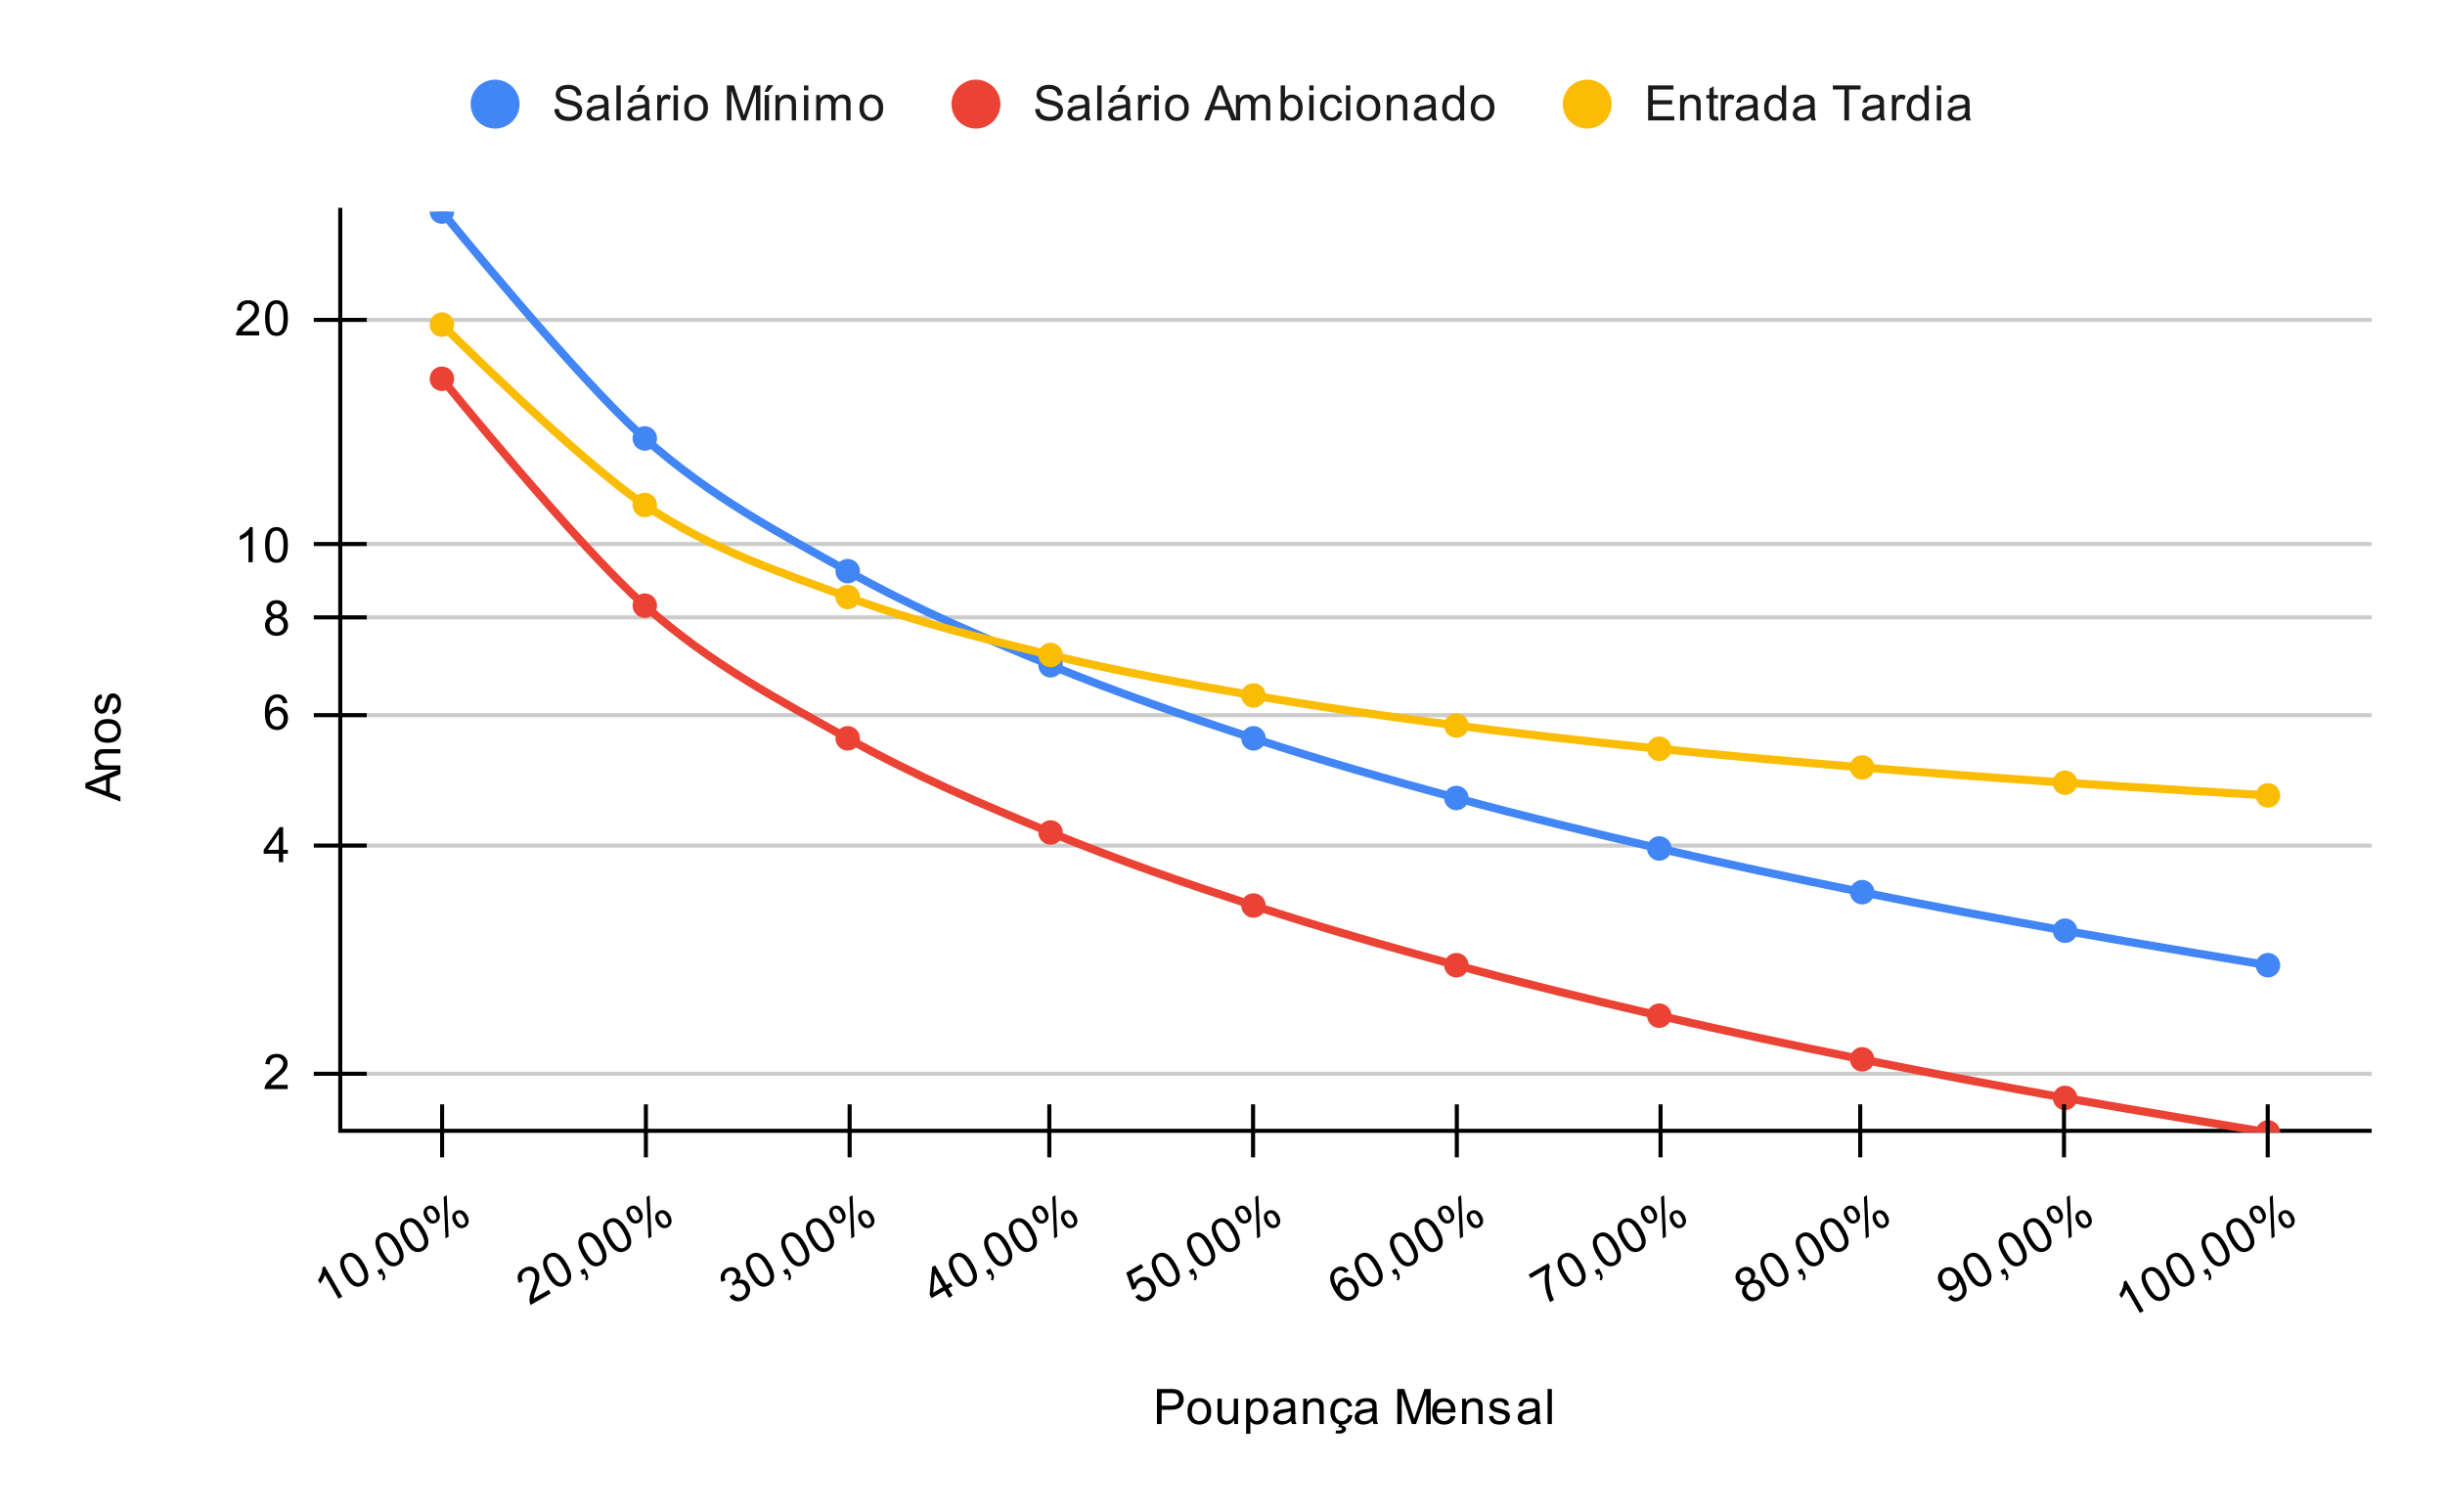 <svg viewBox="0 0 600 371" fill="none" stroke-linecap="square" stroke-miterlimit="10" width="600" height="371" xmlns="http://www.w3.org/2000/svg"><path fill="#fff" d="M0 0h600v371H0V0z"/><path stroke="#ccc" stroke-linecap="butt" d="M83.5 263.5h498M83.5 207.5h498M83.5 175.5h498M83.5 151.5h498M83.5 133.5h498M83.5 78.5h498"/><path stroke="#000" stroke-linecap="butt" d="M581.5 277.5h-498M83.5 277.5v-226"/><clipPath id="a"><path d="M83.55 51.917h497.9v225.97H83.55V51.918z"/></clipPath><path stroke="#4285f4" stroke-width="2" stroke-linecap="butt" clip-path="url(#a)" d="M108.445 51.917s33.193 40.966 49.79 55.673c16.597 14.706 33.193 23.288 49.79 32.566 16.597 9.28 33.193 16.269 49.79 23.107 16.597 6.838 33.193 12.495 49.79 17.923 16.597 5.427 33.193 10.14 49.79 14.644s33.193 8.53 49.79 12.38c16.597 3.852 33.193 7.362 49.79 10.726 16.597 3.364 33.193 6.473 49.79 9.46 16.597 2.987 49.79 8.463 49.79 8.463"/><path stroke="#ea4335" stroke-width="2" stroke-linecap="butt" clip-path="url(#a)" d="M108.445 92.946s33.193 40.966 49.79 55.673 33.193 23.288 49.79 32.567c16.597 9.278 33.193 16.268 49.79 23.106 16.597 6.838 33.193 12.495 49.79 17.923 16.597 5.428 33.193 10.14 49.79 14.644s33.193 8.53 49.79 12.38c16.597 3.852 33.193 7.362 49.79 10.726 16.597 3.364 33.193 6.473 49.79 9.46 16.597 2.987 49.79 8.463 49.79 8.463"/><path stroke="#fbbc04" stroke-width="2" stroke-linecap="butt" clip-path="url(#a)" d="M108.445 79.652s33.193 33.128 49.79 44.27c16.597 11.142 33.193 16.448 49.79 22.583 16.597 6.135 33.193 10.202 49.79 14.228s33.193 7.045 49.79 9.928c16.597 2.884 33.193 5.193 49.79 7.374 16.597 2.182 33.193 4.001 49.79 5.715 16.597 1.715 33.193 3.185 49.79 4.57 16.597 1.386 33.193 2.599 49.79 3.744s49.79 3.126 49.79 3.126"/><path fill="#4285f4" clip-path="url(#a)" d="M111.445 51.917a3 3 0 11-6 0 3 3 0 016 0zM161.235 107.59a3 3 0 11-6 0 3 3 0 016 0zM211.025 140.156a3 3 0 11-6 0 3 3 0 016 0zM260.815 163.263a3 3 0 11-6 0 3 3 0 016 0zM310.605 181.186a3 3 0 11-6 0 3 3 0 016 0zM360.395 195.83a3 3 0 11-6 0 3 3 0 016 0zM410.185 208.21a3 3 0 11-6 0 3 3 0 016 0zM459.975 218.936a3 3 0 11-6 0 3 3 0 016 0zM509.765 228.396a3 3 0 11-6 0 3 3 0 016 0zM559.555 236.859a3 3 0 11-6 0 3 3 0 016 0z"/><path fill="#ea4335" clip-path="url(#a)" d="M111.445 92.946a3 3 0 11-6 0 3 3 0 016 0zM161.235 148.619a3 3 0 11-6 0 3 3 0 016 0zM211.025 181.186a3 3 0 11-6 0 3 3 0 016 0zM260.815 204.292a3 3 0 11-6 0 3 3 0 016 0zM310.605 222.215a3 3 0 11-6 0 3 3 0 016 0zM360.395 236.859a3 3 0 11-6 0 3 3 0 016 0zM410.185 249.24a3 3 0 11-6 0 3 3 0 016 0zM459.975 259.965a3 3 0 11-6 0 3 3 0 016 0zM509.765 269.425a3 3 0 11-6 0 3 3 0 016 0zM559.555 277.888a3 3 0 11-6 0 3 3 0 016 0z"/><path fill="#fbbc04" clip-path="url(#a)" d="M111.445 79.652a3 3 0 11-6 0 3 3 0 016 0zM161.235 123.922a3 3 0 11-6 0 3 3 0 016 0zM211.025 146.505a3 3 0 11-6 0 3 3 0 016 0zM260.815 160.733a3 3 0 11-6 0 3 3 0 016 0zM310.605 170.661a3 3 0 11-6 0 3 3 0 016 0zM360.395 178.035a3 3 0 11-6 0 3 3 0 016 0zM410.185 183.75a3 3 0 11-6 0 3 3 0 016 0zM459.975 188.32a3 3 0 11-6 0 3 3 0 016 0zM509.765 192.064a3 3 0 11-6 0 3 3 0 016 0zM559.555 195.19a3 3 0 11-6 0 3 3 0 016 0z"/><path stroke="#000" stroke-linecap="butt" d="M108.5 283.5v-12M158.5 283.5v-12M208.5 283.5v-12M257.5 283.5v-12M307.5 283.5v-12M357.5 283.5v-12M407.5 283.5v-12M456.5 283.5v-12M506.5 283.5v-12M556.5 283.5v-12M77.5 263.5h12M77.5 207.5h12M77.5 175.5h12M77.5 151.5h12M77.5 133.5h12M77.5 78.5h12"/><path fill="#000" d="M283.922 349.45v-8.594h3.25q.844 0 1.297.078.64.11 1.062.407.438.296.688.828.265.531.265 1.172 0 1.093-.703 1.859-.687.75-2.515.75h-2.204v3.5h-1.14zm1.14-4.5h2.22q1.109 0 1.562-.406.469-.422.469-1.172 0-.531-.282-.906-.265-.391-.703-.516-.297-.078-1.062-.078h-2.204v3.078zm6.344 1.39q0-1.734.953-2.562.797-.687 1.954-.687 1.28 0 2.093.843.828.828.828 2.313 0 1.203-.359 1.89-.36.688-1.063 1.079-.687.375-1.5.375-1.296 0-2.109-.829-.797-.843-.797-2.421zm1.078 0q0 1.188.516 1.782.531.594 1.313.594.796 0 1.312-.594t.516-1.813q0-1.156-.532-1.75-.515-.593-1.296-.593-.782 0-1.313.593-.516.578-.516 1.782zm10.391 3.11v-.922q-.734 1.063-1.984 1.063-.547 0-1.032-.204-.468-.218-.703-.53-.234-.329-.328-.798-.062-.297-.062-.984v-3.844h1.062v3.453q0 .813.063 1.11.093.406.406.656.328.234.812.234.47 0 .875-.234.422-.25.594-.672.188-.422.188-1.219v-3.328h1.046v6.219h-.937zm2.922 2.39v-8.609h.953v.797q.344-.469.766-.703.437-.234 1.046-.234.797 0 1.407.406t.906 1.156q.313.75.313 1.64 0 .954-.344 1.72-.328.765-.985 1.171-.656.407-1.375.407-.53 0-.953-.22-.422-.233-.687-.562v3.032h-1.047zm.953-5.468q0 1.203.484 1.781.485.563 1.172.563.703 0 1.203-.594.5-.594.5-1.844 0-1.187-.484-1.766-.484-.593-1.172-.593-.672 0-1.187.625-.516.625-.516 1.828zm10.11 2.312q-.594.5-1.141.703-.531.204-1.156.204-1.032 0-1.579-.5-.546-.5-.546-1.282 0-.453.203-.828.203-.39.546-.61.344-.233.766-.343.297-.094.938-.172 1.265-.14 1.875-.36v-.265q0-.656-.297-.922-.406-.343-1.203-.343-.735 0-1.094.265-.36.25-.531.906l-1.032-.14q.141-.656.47-1.063.327-.406.937-.625.609-.218 1.406-.218.797 0 1.297.187.5.188.734.469.235.281.328.719.047.265.047.968v1.407q0 1.468.063 1.859.078.39.28.75h-1.108q-.157-.328-.204-.766zm-.094-2.359q-.579.234-1.72.406-.655.094-.921.219-.266.11-.422.328-.14.219-.14.5 0 .422.312.703.328.281.938.281.609 0 1.078-.265.484-.266.703-.735.172-.359.172-1.046v-.391zm3.03 3.125v-6.219h.938v.875q.688-1.015 1.985-1.015.562 0 1.031.203.484.203.719.531.234.328.328.766.047.296.047 1.03v3.829h-1.047v-3.781q0-.656-.125-.969-.125-.313-.438-.5-.312-.203-.734-.203-.672 0-1.172.437-.484.422-.484 1.61v3.406h-1.047zm11.063-2.281l1.032.14q-.172 1.063-.875 1.672-.704.61-1.72.61-1.28 0-2.062-.829-.765-.843-.765-2.406 0-1 .328-1.75.344-.765 1.015-1.14.688-.375 1.5-.375 1 0 1.641.515.656.5.844 1.453l-1.031.157q-.141-.625-.516-.938-.375-.328-.906-.328-.797 0-1.297.578-.5.563-.5 1.797 0 1.266.484 1.828.485.563 1.25.563.625 0 1.031-.375.422-.375.547-1.172zm-2.453 3.062l.313-1.047h.781l-.203.641q.5.047.75.297.265.25.265.562 0 .438-.421.766-.422.344-1.282.344-.484 0-.843-.078l.062-.672q.375.015.563.015.546 0 .765-.156.172-.11.172-.281 0-.11-.078-.188-.063-.078-.25-.14-.172-.063-.594-.063zm8.453-1.547q-.593.5-1.14.703-.531.204-1.156.204-1.032 0-1.579-.5-.546-.5-.546-1.282 0-.453.203-.828.203-.39.546-.61.344-.233.766-.343.297-.094.938-.172 1.265-.14 1.875-.36v-.265q0-.656-.297-.922-.406-.343-1.203-.343-.735 0-1.094.265-.36.25-.531.906l-1.032-.14q.141-.656.47-1.063.327-.406.937-.625.609-.218 1.406-.218.797 0 1.297.187.5.188.734.469.235.281.328.719.047.265.047.968v1.407q0 1.468.063 1.859.078.39.28.75h-1.108q-.157-.328-.204-.766zm-.093-2.359q-.579.234-1.72.406-.655.094-.921.219-.266.11-.422.328-.14.219-.14.5 0 .422.312.703.328.281.938.281.609 0 1.078-.265.484-.266.703-.735.172-.359.172-1.046v-.391zm6.125 3.125v-8.594h1.718l2.032 6.078q.28.86.406 1.282.14-.47.453-1.375l2.063-5.985h1.53v8.594H350v-7.188l-2.5 7.188h-1.031l-2.485-7.313v7.313h-1.093zm13.156-2l1.094.125q-.25.953-.954 1.484-.703.532-1.78.532-1.36 0-2.173-.844-.796-.844-.796-2.36 0-1.562.812-2.421.813-.875 2.094-.875 1.25 0 2.031.843.797.844.797 2.391v.281h-4.64q.062 1.031.577 1.578.516.532 1.297.532.578 0 .985-.297.421-.313.656-.969zm-3.453-1.703h3.469q-.063-.797-.391-1.188-.516-.609-1.313-.609-.734 0-1.234.484-.484.485-.531 1.313zm6.203 3.703v-6.219h.937v.875q.688-1.015 1.985-1.015.562 0 1.031.203.484.203.719.531.234.328.328.766.047.296.047 1.03v3.829h-1.047v-3.781q0-.656-.125-.969-.125-.313-.438-.5-.312-.203-.734-.203-.672 0-1.172.437-.484.422-.484 1.61v3.406h-1.047zm6.578-1.86l1.031-.156q.094.625.485.953.406.329 1.14.329.719 0 1.063-.282.36-.297.36-.703 0-.36-.313-.562-.22-.14-1.079-.36-1.156-.297-1.609-.5-.437-.218-.672-.593-.234-.375-.234-.844 0-.406.187-.766.188-.36.516-.594.25-.171.672-.296.422-.125.922-.125.719 0 1.265.218.563.203.829.563.265.36.359.953l-1.031.14q-.063-.468-.407-.734-.328-.281-.953-.281-.719 0-1.031.25-.313.234-.313.563 0 .203.125.359.141.172.407.281.156.063.937.266 1.125.312 1.563.5.437.187.687.547.25.359.25.906 0 .531-.312 1-.297.453-.875.719-.578.25-1.313.25-1.219 0-1.86-.5-.624-.516-.796-1.5zm11.484 1.094q-.593.5-1.14.703-.531.204-1.156.204-1.032 0-1.579-.5-.546-.5-.546-1.282 0-.453.203-.828.203-.39.546-.61.344-.233.766-.343.297-.094.938-.172 1.265-.14 1.875-.36v-.265q0-.656-.297-.922-.406-.343-1.203-.343-.735 0-1.094.265-.36.25-.531.906l-1.032-.14q.141-.656.47-1.063.327-.406.937-.625.609-.218 1.406-.218.797 0 1.297.187.5.188.734.469.235.281.328.719.047.265.047.968v1.407q0 1.468.063 1.859.078.39.28.75h-1.108q-.157-.328-.204-.766zm-.093-2.359q-.579.234-1.72.406-.655.094-.921.219-.266.11-.422.328-.14.219-.14.5 0 .422.312.703.328.281.938.281.609 0 1.078-.265.484-.266.703-.735.172-.359.172-1.046v-.391zm3 3.125v-8.594h1.062v8.594h-1.062zM29.55 196.699l-8.594-3.297v-1.219l8.594-3.515v1.281l-2.61 1.016v3.578l2.61.953v1.203zm-3.531-2.484v-2.907l-2.375.891q-1.078.422-1.781.61.828.171 1.64.468l2.516.938zm3.531-5.329h-6.219v-.937h.875q-1.015-.688-1.015-1.984 0-.563.203-1.032.203-.484.531-.718.328-.235.766-.329.297-.046 1.03-.046h3.829v1.046h-3.781q-.656 0-.969.125-.312.125-.5.438-.203.312-.203.734 0 .672.437 1.172.422.485 1.61.485h3.406v1.046zm-3.11-6.609q-1.734 0-2.562-.953-.687-.797-.687-1.953 0-1.281.843-2.094.829-.828 2.313-.828 1.203 0 1.89.36.688.359 1.079 1.062.375.687.375 1.5 0 1.297-.828 2.11-.844.796-2.422.796zm0-1.078q1.188 0 1.782-.516.594-.53.594-1.312 0-.797-.594-1.313-.594-.515-1.813-.515-1.156 0-1.75.531-.593.516-.593 1.297 0 .781.593 1.312.579.516 1.782.516zm1.25-5.89l-.156-1.032q.625-.094.954-.484.328-.407.328-1.14 0-.72-.282-1.063-.296-.36-.703-.36-.36 0-.562.313-.14.218-.36 1.078-.296 1.156-.5 1.61-.218.437-.593.671-.375.234-.844.234-.406 0-.766-.187-.36-.188-.593-.516-.172-.25-.297-.672-.125-.421-.125-.921 0-.72.218-1.266.204-.563.563-.828.36-.266.953-.36l.14 1.032q-.468.062-.734.406-.281.328-.281.953 0 .719.25 1.031.234.313.563.313.203 0 .359-.125.172-.14.281-.406.063-.157.266-.938.312-1.125.5-1.562.187-.438.547-.688.359-.25.906-.25.531 0 1 .313.453.296.719.875.25.578.25 1.312 0 1.219-.5 1.86-.516.624-1.5.796zM70.597 266.228v1.016h-5.688q0-.375.125-.734.22-.579.688-1.141.484-.563 1.39-1.297 1.407-1.156 1.891-1.828.5-.672.5-1.266 0-.625-.453-1.047-.453-.437-1.172-.437-.766 0-1.219.453-.453.453-.468 1.266l-1.079-.11q.11-1.218.829-1.843.734-.641 1.968-.641 1.235 0 1.953.687.72.688.72 1.704 0 .515-.22 1.015-.203.485-.703 1.047-.484.547-1.609 1.5-.953.797-1.234 1.094-.266.281-.438.562h4.219zM68.425 211.57v-2.062h-3.719v-.968l3.922-5.563h.86v5.563h1.156v.968h-1.157v2.063h-1.062zm0-3.03v-3.86l-2.688 3.86h2.688zM70.519 172.52l-1.047.078q-.14-.625-.39-.906-.438-.454-1.063-.454-.5 0-.89.282-.485.375-.782 1.078-.281.687-.297 1.969.375-.579.922-.86.562-.281 1.172-.281 1.047 0 1.781.781.75.781.75 2 0 .813-.36 1.516-.343.687-.953 1.062-.609.36-1.374.36-1.329 0-2.157-.969-.828-.969-.828-3.188 0-2.5.922-3.625.797-.984 2.156-.984 1.016 0 1.656.578.657.563.782 1.563zm-4.297 3.703q0 .547.219 1.047.234.484.64.75.422.265.89.265.657 0 1.141-.53.485-.548.485-1.47 0-.89-.484-1.406-.47-.516-1.188-.516-.719 0-1.219.516-.484.516-.484 1.344zM66.675 151.241q-.656-.25-.984-.687-.313-.453-.313-1.063 0-.937.672-1.578.688-.64 1.797-.64 1.125 0 1.812.656.688.656.688 1.594 0 .593-.313 1.031-.312.437-.953.687.797.25 1.203.829.407.578.407 1.375 0 1.093-.782 1.843-.765.75-2.047.75-1.265 0-2.046-.75-.782-.75-.782-1.875 0-.843.422-1.406.438-.562 1.219-.766zm-.219-1.796q0 .609.39 1 .407.39 1.032.39.61 0 1-.375.39-.39.39-.953 0-.578-.406-.969-.406-.406-1-.406-.609 0-1.015.39-.39.391-.39.923zm-.328 3.968q0 .453.203.875.219.422.64.657.423.234.907.234.75 0 1.234-.484.5-.485.5-1.235 0-.765-.5-1.265-.5-.5-1.265-.5-.75 0-1.234.5-.485.484-.485 1.218zM62.019 137.975h-1.047v-6.719q-.39.36-1.016.735-.61.359-1.094.53v-1.015q.875-.422 1.532-1 .672-.594.953-1.156h.672v8.625zm3.031-4.234q0-1.532.313-2.454.312-.937.921-1.437.625-.5 1.563-.5.687 0 1.203.281.531.281.875.813.344.515.531 1.265.188.75.188 2.032 0 1.515-.313 2.437-.297.922-.922 1.438-.609.5-1.562.5-1.234 0-1.953-.891-.844-1.063-.844-3.484zm1.078 0q0 2.109.5 2.812.5.703 1.219.703.734 0 1.219-.703.5-.703.5-2.812 0-2.125-.5-2.813-.485-.703-1.235-.703-.719 0-1.156.61-.547.78-.547 2.906zM63.597 81.286v1.016h-5.688q0-.375.125-.734.22-.579.688-1.141.484-.563 1.39-1.297 1.407-1.156 1.891-1.828.5-.672.5-1.266 0-.625-.453-1.047-.453-.437-1.172-.437-.766 0-1.219.453-.453.453-.468 1.266l-1.079-.11q.11-1.218.829-1.843.734-.641 1.968-.641 1.235 0 1.953.687.72.688.72 1.704 0 .515-.22 1.015-.203.485-.703 1.047-.484.547-1.609 1.5-.953.797-1.234 1.094-.266.281-.438.562h4.219zm1.453-3.218q0-1.532.313-2.454.312-.937.921-1.437.625-.5 1.563-.5.687 0 1.203.281.531.281.875.813.344.515.531 1.265.188.75.188 2.032 0 1.515-.313 2.437-.297.922-.922 1.438-.609.5-1.562.5-1.234 0-1.953-.891-.844-1.063-.844-3.484zm1.078 0q0 2.109.5 2.812.5.703 1.219.703.734 0 1.219-.703.5-.703.5-2.812 0-2.125-.5-2.813-.485-.703-1.235-.703-.719 0-1.156.61-.547.78-.547 2.906zM84.004 318.18l-.906.523-3.36-5.818q-.158.506-.512 1.143-.348.616-.682 1.007l-.508-.88q.547-.802.826-1.63.285-.851.248-1.479l.582-.336 4.312 7.47zm.508-5.183q-.766-1.326-.956-2.28-.198-.969.08-1.707.291-.745 1.103-1.214.595-.344 1.183-.358.6-.022 1.164.266.555.275 1.092.83.538.557 1.178 1.666.758 1.313.949 2.267.203.947-.08 1.706-.278.738-1.103 1.214-1.07.618-2.137.206-1.262-.499-2.473-2.596zm.934-.539q1.054 1.827 1.84 2.186.784.359 1.406 0 .636-.368.704-1.22.081-.858-.973-2.685-1.063-1.84-1.84-2.185-.77-.367-1.42.008-.623.36-.697 1.106-.083.95.98 2.79zm7.733.425l-.602-1.042 1.042-.602.602 1.042q.328.569.328 1.038.008.482-.316.922l-.484-.244q.214-.286.201-.621-.005-.322-.244-.798l-.527.305zm-.007-4.886q-.765-1.326-.956-2.28-.198-.969.08-1.707.291-.745 1.103-1.214.596-.344 1.183-.358.6-.022 1.164.266.555.275 1.093.83.537.557 1.178 1.666.758 1.313.948 2.267.204.947-.08 1.706-.278.738-1.103 1.214-1.069.618-2.137.206-1.262-.499-2.473-2.596zm.934-.539q1.055 1.827 1.84 2.186.784.359 1.406 0 .636-.368.704-1.22.082-.858-.973-2.685-1.062-1.84-1.84-2.185-.77-.367-1.42.008-.622.36-.696 1.106-.083.95.98 2.79zm5.129-2.961q-.766-1.326-.956-2.28-.198-.969.08-1.707.29-.745 1.102-1.214.596-.344 1.183-.358.6-.022 1.164.266.555.275 1.093.83.537.557 1.178 1.666.758 1.313.948 2.267.204.947-.08 1.706-.277.738-1.103 1.214-1.069.618-2.137.206-1.262-.499-2.472-2.596zm.933-.539q1.055 1.827 1.84 2.186.784.359 1.407 0 .636-.368.703-1.22.082-.858-.973-2.685-1.062-1.84-1.84-2.185-.77-.367-1.42.008-.622.36-.696 1.106-.083.95.98 2.79zm4.156-5.052q-.46-.798-.389-1.58.086-.789.844-1.226.703-.406 1.453-.171.749.235 1.303 1.196.547.947.37 1.734-.17.767-.847 1.157-.677.39-1.412.148-.736-.243-1.322-1.258zm.841-2.2q-.338.196-.396.627-.045.422.408 1.207.414.717.803.89.394.151.732-.044.352-.203.397-.626.058-.43-.388-1.202-.421-.73-.816-.882-.401-.165-.74.03zm4.164 7.213l-.45-10.186.744-.43.464 10.179-.758.437zm2.057-3.875q-.461-.799-.39-1.58.087-.79.858-1.235.704-.406 1.453-.17.741.22 1.303 1.195.547.947.37 1.735-.17.766-.86 1.165-.664.382-1.413.147-.735-.243-1.321-1.257zm.854-2.208q-.352.203-.41.634-.044.422.409 1.207.406.704.808.869.402.165.74-.03.338-.196.397-.626.058-.43-.395-1.216-.414-.717-.808-.868-.402-.165-.74.03zM134.653 316.511l.508.88-4.926 2.843q-.187-.324-.259-.698-.1-.61.025-1.332.139-.729.556-1.818.64-1.705.724-2.529.097-.831-.2-1.346-.313-.54-.916-.68-.611-.152-1.234.207-.663.383-.829 1.002-.165.62.227 1.33l-.988.445q-.515-1.11-.205-2.01.316-.923 1.385-1.54t2.035-.381q.966.236 1.474 1.115.258.447.319.99.066.52-.086 1.257-.146.716-.644 2.104-.427 1.167-.522 1.565-.09.376-.097.705l3.653-2.109zm-.35-3.514q-.767-1.326-.957-2.28-.198-.969.08-1.707.291-.745 1.103-1.214.595-.344 1.183-.358.6-.022 1.164.266.555.275 1.092.83.538.557 1.178 1.666.758 1.313.949 2.267.203.947-.08 1.706-.278.738-1.103 1.214-1.07.618-2.137.206-1.262-.499-2.473-2.596zm.933-.539q1.054 1.827 1.84 2.186.784.359 1.406 0 .636-.368.704-1.22.081-.858-.973-2.685-1.063-1.84-1.84-2.185-.77-.367-1.42.008-.623.36-.697 1.106-.083.95.98 2.79zm7.733.425l-.602-1.042 1.042-.602.602 1.042q.328.569.328 1.038.008.482-.316.922l-.484-.244q.214-.286.201-.621-.005-.322-.244-.798l-.527.305zm-.007-4.886q-.765-1.326-.956-2.28-.198-.969.08-1.707.291-.745 1.103-1.214.596-.344 1.183-.358.6-.022 1.164.266.555.275 1.093.83.537.557 1.178 1.666.758 1.313.948 2.267.204.947-.08 1.706-.278.738-1.103 1.214-1.069.618-2.137.206-1.262-.499-2.473-2.596zm.934-.539q1.055 1.827 1.84 2.186.784.359 1.406 0 .636-.368.704-1.22.082-.858-.973-2.685-1.062-1.84-1.84-2.185-.77-.367-1.42.008-.622.36-.696 1.106-.083.95.98 2.79zm5.129-2.961q-.766-1.326-.956-2.28-.198-.969.08-1.707.29-.745 1.102-1.214.596-.344 1.183-.358.6-.022 1.164.266.555.275 1.093.83.537.557 1.178 1.666.758 1.313.948 2.267.204.947-.08 1.706-.277.738-1.103 1.214-1.069.618-2.137.206-1.262-.499-2.472-2.596zm.933-.539q1.055 1.827 1.84 2.186.784.359 1.407 0 .636-.368.703-1.22.082-.858-.973-2.685-1.062-1.84-1.84-2.185-.77-.367-1.42.008-.622.36-.696 1.106-.083.95.98 2.79zm4.156-5.052q-.46-.798-.389-1.58.086-.789.844-1.226.703-.406 1.453-.171.749.235 1.303 1.196.547.947.37 1.734-.17.767-.847 1.157-.677.39-1.412.148-.736-.243-1.322-1.258zm.841-2.2q-.338.196-.396.627-.045.422.408 1.207.414.717.803.89.394.151.732-.044.352-.203.397-.626.058-.43-.388-1.202-.421-.73-.816-.882-.401-.165-.74.03zm4.164 7.213l-.45-10.186.744-.43.464 10.179-.758.437zm2.057-3.875q-.461-.799-.39-1.58.087-.79.858-1.235.703-.406 1.453-.17.741.22 1.303 1.195.547.947.37 1.735-.17.766-.86 1.165-.664.382-1.413.147-.735-.243-1.321-1.257zm.854-2.208q-.352.203-.41.634-.044.422.409 1.207.406.704.808.869.402.165.74-.03.338-.196.397-.626.058-.43-.395-1.216-.414-.717-.809-.868-.401-.165-.74.03zM179.014 318.202l.85-.653q.594.685 1.176.818.575.12 1.116-.193.65-.375.838-1.079.189-.704-.194-1.367-.36-.623-1.013-.787-.648-.185-1.284.183-.257.148-.587.483l-.36-.875q.102-.04.156-.072.582-.336.87-.9.294-.584-.073-1.22-.29-.5-.815-.63-.534-.143-1.075.17-.528.304-.698.853-.156.542.132 1.26l-1.014.368q-.361-1-.055-1.844.299-.858 1.178-1.366.609-.352 1.28-.378.662-.04 1.19.25.529.29.826.805.273.474.25 1.028-.03.541-.398 1.06.736-.226 1.382.05.639.263 1.06.993.563.975.237 2.065-.313 1.083-1.396 1.708-.974.563-1.96.356-.993-.22-1.619-1.086zm5.078-5.205q-.766-1.326-.956-2.28-.198-.969.08-1.707.291-.745 1.103-1.214.595-.344 1.183-.358.6-.022 1.164.266.555.275 1.092.83.538.557 1.178 1.666.758 1.313.949 2.267.203.947-.08 1.706-.278.738-1.103 1.214-1.07.618-2.137.206-1.262-.499-2.473-2.596zm.934-.539q1.054 1.827 1.84 2.186.784.359 1.406 0 .636-.368.704-1.22.081-.858-.973-2.685-1.063-1.84-1.84-2.185-.77-.367-1.42.008-.623.36-.697 1.106-.083.95.98 2.79zm7.733.425l-.602-1.042 1.042-.602.602 1.042q.328.569.328 1.038.008.482-.316.922l-.483-.244q.213-.286.2-.621-.005-.322-.244-.798l-.527.305zm-.007-4.886q-.765-1.326-.956-2.28-.198-.969.08-1.707.291-.745 1.103-1.214.596-.344 1.183-.358.6-.022 1.164.266.555.275 1.093.83.537.557 1.178 1.666.758 1.313.948 2.267.204.947-.08 1.706-.278.738-1.103 1.214-1.069.618-2.137.206-1.262-.499-2.473-2.596zm.934-.539q1.055 1.827 1.84 2.186.784.359 1.406 0 .636-.368.704-1.22.082-.858-.973-2.685-1.062-1.84-1.84-2.185-.77-.367-1.42.008-.622.36-.696 1.106-.083.95.98 2.79zm5.129-2.961q-.766-1.326-.956-2.28-.198-.969.08-1.707.29-.745 1.102-1.214.596-.344 1.183-.358.6-.022 1.164.266.555.275 1.093.83.537.557 1.178 1.666.758 1.313.948 2.267.204.947-.08 1.706-.277.738-1.103 1.214-1.069.618-2.137.206-1.262-.499-2.472-2.596zm.933-.539q1.055 1.827 1.84 2.186.784.359 1.407 0 .636-.368.703-1.22.082-.858-.973-2.685-1.062-1.84-1.84-2.185-.77-.367-1.42.008-.622.36-.696 1.106-.083.95.98 2.79zm4.156-5.052q-.46-.798-.389-1.58.086-.789.844-1.226.703-.406 1.453-.171.749.235 1.303 1.196.547.947.37 1.734-.17.767-.847 1.157-.677.39-1.412.148-.736-.243-1.322-1.258zm.841-2.2q-.338.196-.396.627-.045.422.408 1.207.414.717.803.89.394.151.732-.044.352-.203.397-.626.058-.43-.388-1.202-.421-.73-.816-.882-.401-.165-.74.03zm4.164 7.213l-.45-10.186.744-.43.464 10.179-.758.437zm2.057-3.875q-.461-.799-.39-1.58.087-.79.858-1.235.704-.406 1.453-.17.741.22 1.303 1.195.547.947.37 1.735-.17.766-.86 1.165-.664.382-1.413.147-.735-.243-1.321-1.257zm.854-2.208q-.352.203-.41.634-.044.422.409 1.207.406.704.808.869.402.165.74-.03.338-.196.397-.626.058-.43-.395-1.216-.414-.717-.809-.868-.401-.165-.74.03zM232.86 318.477l-1.031-1.787-3.22 1.86-.485-.84.615-6.777.744-.43 2.781 4.817 1.002-.578.484.839-1.001.578 1.031 1.786-.92.532zm-1.516-2.626l-1.93-3.342-.397 4.686 2.327-1.344zm2.538-2.854q-.766-1.326-.956-2.28-.198-.969.08-1.707.291-.745 1.103-1.214.595-.344 1.183-.358.6-.022 1.164.266.555.275 1.092.83.538.557 1.178 1.666.758 1.313.949 2.267.203.947-.08 1.706-.278.738-1.103 1.214-1.07.618-2.137.206-1.262-.499-2.473-2.596zm.934-.539q1.054 1.827 1.84 2.186.784.359 1.406 0 .636-.368.704-1.22.081-.858-.973-2.685-1.063-1.84-1.84-2.185-.77-.367-1.42.008-.623.36-.697 1.106-.083.95.98 2.79zm7.733.425l-.602-1.042 1.042-.602.602 1.042q.328.569.328 1.038.008.482-.316.922l-.484-.244q.214-.286.201-.621-.005-.322-.244-.798l-.527.305zm-.007-4.886q-.765-1.326-.956-2.28-.198-.969.08-1.707.291-.745 1.103-1.214.596-.344 1.183-.358.6-.022 1.164.266.555.275 1.093.83.537.557 1.178 1.666.758 1.313.948 2.267.204.947-.08 1.706-.278.738-1.103 1.214-1.069.618-2.137.206-1.262-.499-2.473-2.596zm.934-.539q1.055 1.827 1.84 2.186.784.359 1.406 0 .636-.368.704-1.22.082-.858-.973-2.685-1.062-1.84-1.84-2.185-.77-.367-1.42.008-.622.36-.696 1.106-.083.95.98 2.79zm5.129-2.961q-.766-1.326-.956-2.28-.198-.969.08-1.707.29-.745 1.102-1.214.596-.344 1.183-.358.6-.022 1.164.266.555.275 1.093.83.537.557 1.178 1.666.758 1.313.948 2.267.204.947-.08 1.706-.277.738-1.103 1.214-1.069.618-2.137.206-1.262-.499-2.472-2.596zm.933-.539q1.055 1.827 1.84 2.186.784.359 1.407 0 .636-.368.703-1.22.082-.858-.973-2.685-1.062-1.84-1.84-2.185-.77-.367-1.42.008-.622.36-.696 1.106-.083.95.98 2.79zm4.156-5.052q-.46-.798-.389-1.58.086-.789.844-1.226.703-.406 1.453-.171.749.235 1.303 1.196.547.947.37 1.734-.17.767-.847 1.157-.677.39-1.412.148-.736-.243-1.322-1.258zm.841-2.2q-.338.196-.396.627-.045.422.408 1.207.414.717.803.89.394.151.732-.044.352-.203.397-.626.058-.43-.388-1.202-.421-.73-.816-.882-.401-.165-.74.03zm4.164 7.213l-.45-10.186.744-.43.464 10.179-.758.437zm2.057-3.875q-.461-.799-.39-1.58.087-.79.858-1.235.704-.406 1.453-.17.741.22 1.303 1.195.547.947.37 1.735-.17.766-.86 1.165-.664.382-1.413.147-.735-.243-1.321-1.257zm.854-2.208q-.352.203-.41.634-.044.422.409 1.207.406.704.808.869.402.165.74-.03.338-.196.397-.626.058-.43-.395-1.216-.414-.717-.808-.868-.402-.165-.74.03zM278.602 318.216l.914-.636q.515.64 1.097.774.595.125 1.15-.195.65-.375.82-1.141.171-.767-.297-1.579-.453-.785-1.158-.973-.698-.21-1.416.204-.433.25-.68.664-.235.406-.259.834l-.915.384-1.486-4.23 3.708-2.14.5.866-2.977 1.718.764 2.23q.39-.857 1.12-1.279.974-.562 2.028-.268 1.067.285 1.685 1.354.578 1.002.425 2.082-.201 1.307-1.432 2.018-1.015.586-1.993.393-.964-.201-1.598-1.08zm5.07-5.219q-.766-1.326-.956-2.28-.198-.969.08-1.707.291-.745 1.103-1.214.595-.344 1.183-.358.6-.022 1.164.266.555.275 1.092.83.538.557 1.178 1.666.758 1.313.949 2.267.203.947-.08 1.706-.278.738-1.103 1.214-1.07.618-2.137.206-1.262-.499-2.473-2.596zm.934-.539q1.055 1.827 1.84 2.186.784.359 1.406 0 .636-.368.704-1.22.081-.858-.973-2.685-1.063-1.84-1.84-2.185-.77-.367-1.42.008-.623.36-.697 1.106-.083.95.98 2.79zm7.733.425l-.602-1.042 1.042-.602.602 1.042q.328.569.328 1.038.008.482-.316.922l-.483-.244q.213-.286.2-.621-.005-.322-.244-.798l-.527.305zm-.007-4.886q-.765-1.326-.956-2.28-.198-.969.08-1.707.291-.745 1.103-1.214.596-.344 1.183-.358.6-.022 1.164.266.555.275 1.093.83.537.557 1.178 1.666.757 1.313.948 2.267.204.947-.08 1.706-.278.738-1.103 1.214-1.069.618-2.137.206-1.262-.499-2.473-2.596zm.934-.539q1.055 1.827 1.84 2.186.784.359 1.406 0 .636-.368.704-1.22.082-.858-.973-2.685-1.063-1.84-1.84-2.185-.77-.367-1.42.008-.622.36-.696 1.106-.083.95.98 2.79zm5.129-2.961q-.766-1.326-.956-2.28-.199-.969.08-1.707.29-.745 1.102-1.214.596-.344 1.183-.358.6-.022 1.164.266.555.275 1.093.83.537.557 1.178 1.666.758 1.313.948 2.267.204.947-.08 1.706-.277.738-1.103 1.214-1.069.618-2.137.206-1.262-.499-2.472-2.596zm.933-.539q1.055 1.827 1.84 2.186.784.359 1.407 0 .636-.368.703-1.22.082-.858-.973-2.685-1.062-1.84-1.84-2.185-.77-.367-1.42.008-.622.36-.696 1.106-.083.95.98 2.79zm4.156-5.052q-.46-.798-.389-1.58.086-.789.844-1.226.703-.406 1.453-.171.749.235 1.303 1.196.547.947.37 1.734-.17.767-.847 1.157-.677.39-1.412.148-.736-.243-1.322-1.258zm.841-2.2q-.338.196-.396.627-.045.422.408 1.207.414.717.803.89.394.151.732-.044.352-.203.397-.626.058-.43-.388-1.202-.421-.73-.816-.882-.401-.165-.74.03zm4.164 7.213l-.45-10.186.744-.43.464 10.179-.758.437zm2.057-3.875q-.461-.799-.39-1.58.087-.79.858-1.235.703-.406 1.453-.17.741.22 1.303 1.195.547.947.37 1.735-.17.766-.86 1.164-.664.383-1.413.148-.735-.243-1.321-1.257zm.854-2.208q-.352.203-.41.634-.044.422.409 1.207.406.704.808.869.402.165.74-.03.338-.196.397-.626.058-.43-.395-1.216-.414-.717-.809-.868-.401-.165-.74.03zM331.011 311.814l-.868.591q-.434-.47-.79-.59-.606-.173-1.148.14-.433.25-.63.688-.232.567-.138 1.325.1.736.727 1.853.036-.688.37-1.205.346-.525.873-.83.907-.523 1.934-.214 1.04.302 1.65 1.357.405.704.446 1.493.046.767-.295 1.396-.348.616-1.01 1-1.15.663-2.352.238-1.202-.425-2.311-2.346-1.25-2.165-1.014-3.6.198-1.251 1.375-1.931.88-.508 1.723-.327.85.159 1.458.962zm-1.87 5.356q.274.473.713.797.445.302.93.329.498.02.904-.215.569-.328.722-1.03.146-.716-.315-1.515-.445-.771-1.122-.976-.664-.212-1.286.148-.623.36-.798 1.056-.162.688.252 1.406zm4.321-4.173q-.765-1.326-.956-2.28-.198-.969.08-1.707.291-.745 1.103-1.214.595-.344 1.183-.358.6-.022 1.164.266.555.275 1.092.83.538.557 1.178 1.666.758 1.313.949 2.267.203.947-.08 1.706-.278.738-1.103 1.214-1.07.618-2.137.206-1.262-.499-2.473-2.596zm.934-.54q1.054 1.828 1.84 2.187.784.359 1.406 0 .636-.368.704-1.22.081-.858-.973-2.685-1.063-1.84-1.84-2.185-.77-.367-1.42.008-.623.36-.697 1.106-.083.95.98 2.79zm7.733.426l-.602-1.042 1.042-.602.602 1.042q.328.569.328 1.038.008.482-.316.922l-.483-.244q.213-.286.2-.621-.005-.322-.244-.798l-.527.305zm-.007-4.886q-.765-1.326-.956-2.28-.198-.969.08-1.707.291-.745 1.103-1.214.596-.344 1.183-.358.6-.022 1.164.266.555.275 1.093.83.537.557 1.178 1.666.758 1.313.948 2.267.204.947-.08 1.706-.278.738-1.103 1.214-1.069.618-2.137.206-1.262-.499-2.473-2.596zm.934-.54q1.055 1.828 1.84 2.187.784.359 1.406 0 .636-.368.704-1.22.082-.858-.973-2.685-1.062-1.84-1.84-2.185-.77-.367-1.42.008-.622.36-.696 1.106-.083.95.98 2.79zm5.129-2.96q-.766-1.326-.956-2.28-.198-.969.08-1.707.29-.745 1.102-1.214.596-.344 1.183-.358.6-.022 1.164.266.555.275 1.093.83.537.557 1.178 1.666.758 1.313.948 2.267.204.947-.08 1.706-.277.738-1.103 1.214-1.069.618-2.137.206-1.261-.499-2.472-2.596zm.933-.54q1.055 1.828 1.84 2.187.784.359 1.407 0 .636-.368.703-1.22.082-.858-.973-2.685-1.062-1.84-1.84-2.185-.77-.367-1.42.008-.622.36-.696 1.106-.083.95.98 2.79zm4.156-5.05q-.46-.8-.389-1.58.086-.79.844-1.227.703-.406 1.453-.171.749.235 1.303 1.196.547.947.37 1.734-.17.767-.847 1.157-.677.39-1.412.148-.736-.243-1.322-1.258zm.841-2.2q-.338.195-.396.626-.045.422.408 1.207.414.717.803.89.394.151.732-.044.352-.203.397-.626.058-.43-.388-1.202-.421-.73-.816-.882-.401-.165-.74.03zm4.164 7.212l-.45-10.186.744-.43.464 10.179-.758.437zm2.057-3.875q-.461-.799-.39-1.58.087-.79.858-1.235.704-.406 1.453-.17.741.22 1.303 1.195.547.947.37 1.735-.17.766-.86 1.164-.664.383-1.413.148-.735-.243-1.321-1.257zm.854-2.208q-.352.203-.41.634-.044.422.409 1.207.406.704.808.869.402.165.74-.03.338-.196.397-.626.058-.43-.395-1.216-.414-.717-.808-.868-.402-.165-.74.03zM375.627 313.665l-.508-.88 4.817-2.781.414.717q-.266 1.164-.243 2.829.029 1.643.416 3.188.254 1.098.827 2.246l-.947.547q-.494-.887-.888-2.32-.38-1.44-.436-2.941-.041-1.51.201-2.715l-3.653 2.11zm7.625-.668q-.766-1.326-.956-2.28-.198-.969.08-1.707.291-.745 1.103-1.214.595-.344 1.183-.358.6-.022 1.164.266.555.275 1.092.83.538.557 1.178 1.666.758 1.313.949 2.267.203.947-.08 1.706-.278.738-1.103 1.214-1.07.618-2.137.206-1.262-.499-2.473-2.596zm.934-.539q1.054 1.827 1.84 2.186.784.359 1.406 0 .636-.368.704-1.22.081-.858-.973-2.685-1.063-1.84-1.84-2.185-.77-.367-1.42.008-.623.36-.697 1.106-.083.95.98 2.79zm7.733.425l-.602-1.042 1.042-.602.602 1.042q.328.569.328 1.038.008.482-.316.922l-.483-.244q.213-.286.2-.621-.005-.322-.244-.798l-.527.305zm-.007-4.886q-.765-1.326-.956-2.28-.198-.969.08-1.707.291-.745 1.103-1.214.596-.344 1.183-.358.6-.022 1.164.266.555.275 1.093.83.537.557 1.178 1.666.757 1.313.948 2.267.204.947-.08 1.706-.278.738-1.103 1.214-1.069.618-2.137.206-1.262-.499-2.473-2.596zm.934-.539q1.055 1.827 1.84 2.186.784.359 1.406 0 .636-.368.704-1.22.082-.858-.973-2.685-1.063-1.84-1.84-2.185-.77-.367-1.42.008-.622.36-.696 1.106-.083.95.979 2.79zm5.129-2.961q-.766-1.326-.956-2.28-.199-.969.08-1.707.29-.745 1.102-1.214.596-.344 1.183-.358.6-.022 1.164.266.555.275 1.093.83.537.557 1.178 1.666.758 1.313.948 2.267.204.947-.08 1.706-.277.738-1.103 1.214-1.069.618-2.137.206-1.262-.499-2.472-2.596zm.933-.539q1.055 1.827 1.84 2.186.784.359 1.406 0 .637-.368.704-1.22.082-.858-.973-2.685-1.062-1.84-1.84-2.185-.77-.367-1.42.008-.622.36-.696 1.106-.083.95.98 2.79zm4.156-5.052q-.46-.798-.389-1.58.086-.789.844-1.226.703-.406 1.453-.171.749.235 1.303 1.196.547.947.37 1.734-.17.767-.847 1.157-.677.39-1.412.148-.736-.243-1.322-1.258zm.841-2.2q-.338.196-.396.627-.045.422.408 1.207.414.717.803.89.394.151.732-.044.352-.203.397-.626.058-.43-.388-1.202-.421-.73-.816-.882-.401-.165-.74.03zm4.164 7.213l-.45-10.186.744-.43.464 10.179-.758.437zm2.057-3.875q-.461-.799-.39-1.58.087-.79.858-1.235.704-.406 1.453-.17.741.22 1.303 1.195.547.947.37 1.735-.17.766-.86 1.165-.664.382-1.413.147-.735-.243-1.321-1.257zm.854-2.208q-.352.203-.41.634-.044.422.409 1.207.406.704.808.869.402.165.74-.03.338-.196.397-.626.058-.43-.395-1.216-.414-.717-.808-.868-.402-.165-.74.03zM428.176 315.32q-.693.11-1.196-.104-.497-.236-.802-.764-.469-.812-.207-1.703.275-.898 1.236-1.453.974-.562 1.898-.338.923.225 1.392 1.037.297.514.245 1.05-.052.534-.482 1.071.815-.182 1.456.116.641.297 1.04.987.546.948.245 1.988-.288 1.032-1.398 1.673-1.096.632-2.148.374-1.051-.26-1.614-1.234-.421-.73-.337-1.428.097-.706.672-1.273zm-1.088-1.448q.305.528.839.671.547.135 1.088-.177.528-.305.679-.825.143-.534-.139-1.02-.289-.501-.836-.637-.555-.148-1.069.149-.528.304-.684.846-.143.533.122.993zm1.7 3.601q.227.393.614.657.4.256.883.248.482-.008.902-.25.65-.375.827-1.037.19-.67-.184-1.32-.383-.662-1.066-.845-.683-.183-1.346.2-.65.375-.82 1.05-.177.662.19 1.298zm4.254-4.476q-.765-1.326-.956-2.28-.198-.969.08-1.707.291-.745 1.103-1.214.595-.344 1.183-.358.6-.022 1.164.266.555.275 1.092.83.538.557 1.178 1.666.758 1.313.949 2.267.203.947-.08 1.706-.278.738-1.103 1.214-1.07.618-2.137.206-1.262-.499-2.473-2.596zm.934-.539q1.055 1.827 1.84 2.186.784.359 1.406 0 .636-.368.704-1.22.081-.858-.973-2.685-1.063-1.84-1.84-2.185-.77-.367-1.42.008-.623.36-.697 1.106-.083.95.98 2.79zm7.733.425l-.602-1.042 1.042-.602.602 1.042q.328.569.328 1.038.008.482-.316.922l-.483-.244q.213-.286.2-.621-.005-.322-.244-.798l-.527.305zm-.007-4.886q-.765-1.326-.956-2.28-.198-.969.08-1.707.291-.745 1.103-1.214.596-.344 1.183-.358.6-.022 1.164.266.555.275 1.093.83.537.557 1.178 1.666.757 1.313.948 2.267.204.947-.08 1.706-.278.738-1.103 1.214-1.069.618-2.137.206-1.262-.499-2.473-2.596zm.934-.539q1.055 1.827 1.84 2.186.784.359 1.406 0 .636-.368.704-1.22.082-.858-.973-2.685-1.063-1.84-1.84-2.185-.77-.367-1.42.008-.622.36-.696 1.106-.083.95.98 2.79zm5.129-2.961q-.766-1.326-.956-2.28-.199-.969.08-1.707.29-.745 1.102-1.214.596-.344 1.183-.358.6-.022 1.164.266.555.275 1.093.83.537.557 1.178 1.666.758 1.313.948 2.267.204.947-.08 1.706-.277.738-1.103 1.214-1.069.618-2.137.206-1.262-.499-2.472-2.596zm.933-.539q1.055 1.827 1.84 2.186.784.359 1.407 0 .635-.368.703-1.22.082-.858-.973-2.685-1.062-1.84-1.84-2.185-.77-.367-1.42.008-.622.36-.696 1.106-.083.95.98 2.79zm4.156-5.052q-.46-.798-.389-1.58.086-.789.844-1.226.703-.406 1.453-.171.749.235 1.303 1.196.547.947.37 1.734-.17.767-.847 1.157-.677.39-1.412.148-.736-.243-1.322-1.258zm.841-2.2q-.338.196-.396.627-.045.422.408 1.207.414.717.803.89.394.151.732-.044.352-.203.397-.626.058-.43-.388-1.202-.421-.73-.816-.882-.401-.165-.74.03zm4.164 7.213l-.45-10.186.744-.43.464 10.179-.758.437zm2.057-3.875q-.461-.799-.39-1.58.087-.79.858-1.235.703-.406 1.453-.17.741.22 1.303 1.195.547.947.37 1.735-.17.766-.86 1.165-.664.382-1.413.147-.735-.243-1.321-1.257zm.854-2.208q-.351.203-.41.634-.044.422.409 1.207.406.704.808.869.402.165.74-.03.338-.196.397-.626.058-.43-.395-1.216-.414-.717-.809-.868-.401-.165-.74.03zM478.03 318.367l.833-.589q.468.56.943.665.48.083.968-.198.42-.242.621-.612.208-.39.231-.818.016-.442-.161-1.062-.185-.633-.514-1.201l-.109-.19q-.02.59-.33 1.147-.318.544-.872.865-.934.539-1.953.243-1.026-.31-1.66-1.405-.655-1.137-.39-2.21.277-1.08 1.279-1.659.717-.414 1.539-.365.835.04 1.568.592.726.537 1.515 1.904.82 1.42 1.001 2.453.187 1.01-.178 1.816-.359.785-1.17 1.254-.88.508-1.709.354-.836-.166-1.452-.984zm1.837-5.444q-.454-.785-1.139-1.003-.671-.225-1.267.118-.609.352-.78 1.118-.165.745.296 1.544.406.703 1.097.9.69.196 1.313-.163.636-.367.785-1.048.148-.681-.305-1.466zm2.965.074q-.765-1.326-.956-2.28-.198-.969.08-1.707.291-.745 1.103-1.214.595-.344 1.183-.358.6-.022 1.164.266.555.275 1.092.83.538.557 1.178 1.666.758 1.313.949 2.267.203.947-.08 1.706-.278.738-1.103 1.214-1.07.618-2.137.206-1.262-.499-2.473-2.596zm.934-.539q1.054 1.827 1.84 2.186.784.359 1.406 0 .636-.368.704-1.22.081-.858-.973-2.685-1.063-1.84-1.84-2.185-.77-.367-1.42.008-.623.36-.697 1.106-.083.95.98 2.79zm7.733.425l-.602-1.042 1.042-.602.602 1.042q.328.569.328 1.038.008.482-.316.922l-.483-.244q.213-.286.2-.621-.005-.322-.244-.798l-.527.305zm-.007-4.886q-.765-1.326-.956-2.28-.198-.969.08-1.707.291-.745 1.103-1.214.596-.344 1.183-.358.6-.022 1.164.266.555.275 1.093.83.537.557 1.178 1.666.757 1.313.948 2.267.204.947-.08 1.706-.278.738-1.103 1.214-1.069.618-2.137.206-1.262-.499-2.473-2.596zm.934-.539q1.055 1.827 1.84 2.186.784.359 1.406 0 .636-.368.704-1.22.082-.858-.973-2.685-1.063-1.84-1.84-2.185-.77-.367-1.42.008-.622.36-.696 1.106-.083.95.98 2.79zm5.129-2.961q-.766-1.326-.956-2.28-.198-.969.08-1.707.29-.745 1.102-1.214.596-.344 1.183-.358.6-.022 1.164.266.555.275 1.093.83.537.557 1.178 1.666.758 1.313.948 2.267.204.947-.08 1.706-.277.738-1.103 1.214-1.069.618-2.137.206-1.262-.499-2.472-2.596zm.933-.539q1.055 1.827 1.84 2.186.784.359 1.407 0 .635-.368.703-1.22.082-.858-.973-2.685-1.062-1.84-1.84-2.185-.77-.367-1.42.008-.622.36-.696 1.106-.083.95.98 2.79zm4.156-5.052q-.46-.798-.389-1.58.086-.789.844-1.226.703-.406 1.453-.171.749.235 1.303 1.196.547.947.37 1.734-.17.767-.847 1.157-.677.39-1.412.148-.736-.243-1.322-1.258zm.841-2.2q-.338.196-.396.627-.045.422.408 1.207.414.717.803.89.394.151.732-.044.352-.203.397-.626.058-.43-.388-1.202-.421-.73-.816-.882-.401-.165-.74.03zm4.164 7.213l-.45-10.186.744-.43.464 10.179-.758.437zm2.057-3.875q-.461-.799-.39-1.58.087-.79.858-1.235.703-.406 1.453-.17.74.22 1.303 1.195.547.947.37 1.735-.17.766-.86 1.165-.664.382-1.413.147-.735-.243-1.321-1.257zm.854-2.208q-.352.203-.41.634-.044.422.409 1.207.406.704.808.869.402.165.74-.03.338-.196.397-.626.058-.43-.395-1.216-.414-.717-.809-.868-.401-.165-.74.03zM526.052 321.68l-.907.523-3.359-5.818q-.159.506-.512 1.143-.348.616-.682 1.007l-.508-.88q.547-.802.826-1.63.285-.851.248-1.479l.582-.336 4.312 7.47zm.508-5.183q-.766-1.326-.956-2.28-.198-.969.08-1.707.29-.745 1.103-1.214.595-.344 1.182-.358.601-.022 1.164.266.556.275 1.093.83.538.557 1.178 1.666.758 1.313.948 2.267.204.947-.08 1.706-.277.738-1.102 1.214-1.07.618-2.137.206-1.262-.499-2.473-2.596zm.934-.54q1.054 1.828 1.839 2.187.784.359 1.407 0 .636-.368.704-1.22.081-.858-.973-2.685-1.063-1.84-1.84-2.185-.77-.367-1.42.008-.623.36-.697 1.106-.083.95.98 2.79zm5.128-2.96q-.765-1.326-.956-2.28-.198-.969.08-1.707.291-.745 1.103-1.214.595-.344 1.183-.358.6-.022 1.164.266.555.275 1.092.83.538.557 1.178 1.666.758 1.313.949 2.267.203.947-.08 1.706-.278.738-1.103 1.214-1.07.618-2.137.206-1.262-.499-2.473-2.596zm.934-.54q1.054 1.828 1.84 2.187.784.359 1.406 0 .636-.368.704-1.22.081-.858-.973-2.685-1.063-1.84-1.84-2.185-.77-.367-1.42.008-.623.36-.697 1.106-.083.95.98 2.79zm7.733.426l-.602-1.042 1.042-.602.602 1.042q.328.569.328 1.038.008.482-.316.922l-.483-.244q.213-.286.2-.621-.005-.322-.244-.798l-.527.305zm-.007-4.886q-.765-1.326-.956-2.28-.198-.969.08-1.707.291-.745 1.103-1.214.596-.344 1.183-.358.6-.022 1.164.266.555.275 1.093.83.537.557 1.178 1.666.758 1.313.948 2.267.204.947-.08 1.706-.278.738-1.103 1.214-1.069.618-2.137.206-1.262-.499-2.473-2.596zm.934-.54q1.055 1.828 1.84 2.187.784.359 1.406 0 .636-.368.704-1.22.082-.858-.973-2.685-1.062-1.84-1.84-2.185-.77-.367-1.42.008-.622.36-.696 1.106-.083.95.98 2.79zm5.129-2.96q-.766-1.326-.956-2.28-.198-.969.08-1.707.29-.745 1.102-1.214.596-.344 1.183-.358.6-.022 1.164.266.555.275 1.093.83.537.557 1.178 1.666.758 1.313.948 2.267.204.947-.08 1.706-.277.738-1.103 1.214-1.069.618-2.137.206-1.261-.499-2.472-2.596zm.933-.54q1.055 1.828 1.84 2.187.784.359 1.407 0 .635-.368.703-1.22.082-.858-.973-2.685-1.062-1.84-1.84-2.185-.77-.367-1.42.008-.622.36-.696 1.106-.083.95.98 2.79zm4.156-5.05q-.46-.8-.389-1.58.086-.79.844-1.227.703-.406 1.453-.171.749.235 1.303 1.196.547.947.37 1.734-.17.767-.847 1.157-.677.39-1.412.148-.736-.243-1.322-1.258zm.841-2.2q-.338.195-.396.626-.045.422.408 1.207.414.717.803.89.394.151.732-.044.352-.203.397-.626.058-.43-.388-1.202-.421-.73-.816-.882-.401-.165-.74.03zm4.164 7.212l-.45-10.186.744-.43.464 10.179-.758.437zm2.057-3.875q-.461-.799-.39-1.58.087-.79.858-1.235.704-.406 1.453-.17.741.22 1.303 1.195.547.947.37 1.735-.17.766-.86 1.164-.664.383-1.413.148-.735-.243-1.321-1.257zm.854-2.208q-.351.203-.41.634-.044.422.409 1.207.406.704.808.869.402.165.74-.03.338-.196.397-.626.058-.43-.395-1.216-.414-.717-.808-.868-.402-.165-.74.03z"/><path fill="#4285f4" d="M127.5 25.55a6 6 0 11-12 0 6 6 0 0112 0z"/><path fill="#1a1a1a" d="M136.047 26.784l1.062-.093q.078.656.36 1.062.281.406.86.672.593.25 1.327.25.64 0 1.14-.188.5-.203.735-.53.25-.345.25-.735 0-.406-.234-.703-.234-.313-.766-.516-.36-.14-1.547-.422-1.172-.281-1.64-.531-.625-.328-.922-.797-.297-.484-.297-1.078 0-.64.36-1.203.374-.578 1.077-.86.72-.296 1.579-.296.953 0 1.687.312.734.297 1.125.906.39.594.422 1.344l-1.094.078q-.094-.812-.61-1.218-.5-.422-1.483-.422-1.032 0-1.5.375-.47.375-.47.906 0 .469.329.765.328.297 1.703.61 1.39.312 1.906.547.75.36 1.11.89.359.516.359 1.22 0 .687-.39 1.296-.391.594-1.126.938-.734.328-1.656.328-1.172 0-1.969-.328-.78-.344-1.234-1.032-.438-.687-.453-1.547zm12.312 2q-.593.5-1.14.704-.531.203-1.156.203-1.032 0-1.579-.5-.547-.5-.547-1.282 0-.453.204-.828.203-.39.547-.61.343-.233.765-.343.297-.094.938-.172 1.265-.14 1.875-.36v-.265q0-.656-.297-.922-.406-.343-1.203-.343-.735 0-1.094.265-.36.25-.531.907l-1.032-.141q.141-.656.47-1.063.327-.406.937-.625.609-.218 1.406-.218.797 0 1.297.187.5.188.734.469.234.281.328.719.047.265.047.968v1.407q0 1.468.063 1.859.078.39.28.75h-1.108q-.157-.328-.204-.766zm-.093-2.359q-.578.234-1.72.406-.655.094-.921.219-.266.11-.422.328-.14.219-.14.5 0 .422.312.703.328.282.938.282.609 0 1.078-.266.484-.266.703-.735.172-.359.172-1.046v-.391zm3 3.125v-8.594h1.062v8.594h-1.062zm7.093-.766q-.593.5-1.14.704-.531.203-1.156.203-1.032 0-1.579-.5-.547-.5-.547-1.282 0-.453.204-.828.203-.39.547-.61.343-.233.765-.343.297-.094.938-.172 1.265-.14 1.875-.36v-.265q0-.656-.297-.922-.406-.343-1.203-.343-.735 0-1.094.265-.36.25-.531.907l-1.032-.141q.141-.656.47-1.063.327-.406.937-.625.609-.218 1.406-.218.797 0 1.297.187.5.188.734.469.234.281.328.719.047.265.047.968v1.407q0 1.468.063 1.859.078.39.28.75h-1.108q-.157-.328-.204-.766zm-.093-2.359q-.578.234-1.72.406-.655.094-.921.219-.266.11-.422.328-.14.219-.14.5 0 .422.312.703.328.282.938.282.609 0 1.078-.266.484-.266.703-.735.172-.359.172-1.046v-.391zm-2.063-3.875l.781-1.64h1.391l-1.297 1.64h-.875zm5.078 7v-6.219h.953v.938q.36-.656.657-.86.312-.218.687-.218.531 0 1.078.328l-.36.984q-.39-.234-.765-.234-.36 0-.64.219-.266.203-.375.578-.188.562-.188 1.218v3.266h-1.047zm4.016-7.375v-1.219h1.062v1.219h-1.062zm0 7.375v-6.219h1.062v6.219h-1.062zm2.61-3.11q0-1.734.952-2.562.797-.687 1.953-.687 1.282 0 2.094.843.828.829.828 2.313 0 1.203-.359 1.89-.36.688-1.063 1.079-.687.375-1.5.375-1.296 0-2.109-.828-.797-.844-.797-2.422zm1.077 0q0 1.188.516 1.782.531.594 1.313.594.796 0 1.312-.594t.516-1.813q0-1.156-.532-1.75-.515-.593-1.297-.593-.78 0-1.312.593-.516.579-.516 1.782zm9.407 3.11v-8.594h1.718l2.032 6.078q.28.86.406 1.282.14-.47.453-1.375l2.063-5.985h1.53v8.594H185.5v-7.188L183 29.55h-1.031l-2.485-7.313v7.313h-1.093zm9.265 0v-6.219h1.063v6.219h-1.063zm-.047-7l.782-1.64h1.39l-1.297 1.64h-.875zm2.688 7v-6.219h.937v.875q.688-1.015 1.985-1.015.562 0 1.031.203.484.203.719.531.234.328.328.766.047.297.047 1.03v3.829h-1.047v-3.781q0-.656-.125-.969-.125-.313-.438-.5-.312-.203-.734-.203-.672 0-1.172.437-.484.422-.484 1.61v3.406h-1.047zm7-7.375v-1.219h1.062v1.219h-1.062zm0 7.375v-6.219h1.062v6.219h-1.062zm3 0v-6.219h.937v.875q.297-.468.782-.734.484-.281 1.109-.281.688 0 1.125.28.453.282.625.798.75-1.078 1.922-1.078.937 0 1.422.515.5.5.5 1.578v4.266h-1.047v-3.922q0-.625-.11-.906-.093-.281-.359-.453t-.64-.172q-.657 0-1.094.437-.422.438-.422 1.407v3.609h-1.063v-4.047q0-.703-.265-1.047-.25-.36-.828-.36-.453 0-.828.235-.375.235-.547.688-.172.453-.172 1.297v3.234h-1.047zm10.61-3.11q0-1.734.952-2.562.797-.687 1.953-.687 1.282 0 2.094.843.828.829.828 2.313 0 1.203-.359 1.89-.36.688-1.063 1.079-.687.375-1.5.375-1.296 0-2.109-.828-.797-.844-.797-2.422zm1.077 0q0 1.188.516 1.782.531.594 1.313.594.796 0 1.312-.594t.516-1.813q0-1.156-.532-1.75-.515-.593-1.297-.593-.78 0-1.312.593-.516.579-.516 1.782z"/><path fill="#ea4335" d="M245.5 25.55a6 6 0 11-12 0 6 6 0 0112 0z"/><path fill="#1a1a1a" d="M254.047 26.784l1.062-.093q.078.656.36 1.062.281.406.86.672.593.25 1.327.25.64 0 1.14-.188.5-.203.735-.53.25-.345.25-.735 0-.406-.234-.703-.235-.313-.766-.516-.36-.14-1.547-.422-1.171-.281-1.64-.531-.625-.328-.922-.797-.297-.484-.297-1.078 0-.64.36-1.203.374-.578 1.077-.86.72-.296 1.579-.296.953 0 1.687.312.735.297 1.125.906.39.594.422 1.344l-1.094.078q-.094-.812-.61-1.218-.5-.422-1.483-.422-1.032 0-1.5.375-.47.375-.47.906 0 .469.329.765.328.297 1.703.61 1.39.312 1.906.547.75.36 1.11.89.359.516.359 1.22 0 .687-.39 1.296-.391.594-1.126.938-.734.328-1.656.328-1.172 0-1.969-.328-.78-.344-1.234-1.032-.438-.687-.453-1.547zm12.312 2q-.593.5-1.14.704-.531.203-1.156.203-1.032 0-1.579-.5-.546-.5-.546-1.282 0-.453.203-.828.203-.39.546-.61.344-.233.766-.343.297-.094.938-.172 1.265-.14 1.875-.36v-.265q0-.656-.297-.922-.406-.343-1.203-.343-.735 0-1.094.265-.36.25-.531.907l-1.032-.141q.141-.656.47-1.063.327-.406.937-.625.609-.218 1.406-.218.797 0 1.297.187.5.188.734.469.235.281.328.719.047.265.047.968v1.407q0 1.468.063 1.859.078.39.28.75h-1.108q-.157-.328-.204-.766zm-.093-2.359q-.579.234-1.72.406-.655.094-.921.219-.266.11-.422.328-.14.219-.14.5 0 .422.312.703.328.282.938.282.609 0 1.078-.266.484-.266.703-.735.172-.359.172-1.046v-.391zm3 3.125v-8.594h1.062v8.594h-1.062zm7.093-.766q-.593.5-1.14.704-.531.203-1.156.203-1.032 0-1.579-.5-.546-.5-.546-1.282 0-.453.203-.828.203-.39.546-.61.344-.233.766-.343.297-.094.938-.172 1.265-.14 1.875-.36v-.265q0-.656-.297-.922-.406-.343-1.203-.343-.735 0-1.094.265-.36.25-.531.907l-1.032-.141q.141-.656.47-1.063.327-.406.937-.625.609-.218 1.406-.218.797 0 1.297.187.5.188.734.469.235.281.328.719.047.265.047.968v1.407q0 1.468.063 1.859.078.39.28.75h-1.108q-.157-.328-.204-.766zm-.093-2.359q-.579.234-1.72.406-.655.094-.921.219-.266.11-.422.328-.14.219-.14.5 0 .422.312.703.328.282.938.282.609 0 1.078-.266.484-.266.703-.735.172-.359.172-1.046v-.391zm-2.063-3.875l.781-1.64h1.391l-1.297 1.64h-.875zm5.078 7v-6.219h.953v.938q.36-.656.657-.86.312-.218.687-.218.531 0 1.078.328l-.36.984q-.39-.234-.765-.234-.36 0-.64.219-.266.203-.375.578-.188.562-.188 1.218v3.266h-1.047zm4.016-7.375v-1.219h1.062v1.219h-1.062zm0 7.375v-6.219h1.062v6.219h-1.062zm2.61-3.11q0-1.734.952-2.562.797-.687 1.954-.687 1.28 0 2.093.843.828.829.828 2.313 0 1.203-.359 1.89-.36.688-1.063 1.079-.687.375-1.5.375-1.296 0-2.109-.828-.797-.844-.797-2.422zm1.077 0q0 1.188.516 1.782.531.594 1.313.594.796 0 1.312-.594t.516-1.813q0-1.156-.532-1.75-.515-.593-1.296-.593-.782 0-1.313.593-.516.579-.516 1.782zm8.5 3.11l3.297-8.594H300l3.516 8.594h-1.282l-1.015-2.61h-3.578l-.954 2.61h-1.203zm2.485-3.531h2.906l-.89-2.375q-.423-1.078-.61-1.781-.172.828-.469 1.64l-.937 2.516zm5.328 3.531v-6.219h.937v.875q.297-.468.782-.734.484-.281 1.109-.281.688 0 1.125.28.453.282.625.798.75-1.078 1.922-1.078.937 0 1.422.515.5.5.5 1.578v4.266h-1.047v-3.922q0-.625-.11-.906-.093-.281-.359-.453-.265-.172-.64-.172-.657 0-1.094.437-.422.438-.422 1.407v3.609h-1.063v-4.047q0-.703-.265-1.047-.25-.36-.828-.36-.454 0-.829.235-.375.235-.546.688-.172.453-.172 1.297v3.234h-1.047zm11.969 0h-.985v-8.594h1.063v3.063q.672-.828 1.703-.828.578 0 1.078.234.516.219.844.64.344.422.531 1.016.188.594.188 1.266 0 1.594-.797 2.469-.797.875-1.891.875-1.11 0-1.734-.922v.781zm-.016-3.156q0 1.11.313 1.61.5.812 1.343.812.688 0 1.188-.594.515-.594.515-1.797 0-1.219-.484-1.797-.484-.578-1.172-.578-.687 0-1.203.61-.5.593-.5 1.734zm6.047-4.219v-1.219h1.062v1.219h-1.062zm0 7.375v-6.219h1.062v6.219h-1.062zm7.062-2.281l1.032.14q-.172 1.063-.875 1.672-.704.61-1.72.61-1.28 0-2.062-.828-.765-.844-.765-2.407 0-1 .328-1.75.344-.765 1.015-1.14.688-.375 1.5-.375 1 0 1.641.515.656.5.844 1.453l-1.031.157q-.141-.625-.516-.938-.375-.328-.906-.328-.797 0-1.297.578-.5.563-.5 1.797 0 1.266.484 1.828.485.563 1.25.563.625 0 1.031-.375.422-.375.547-1.172zm1.938-5.094v-1.219h1.062v1.219h-1.062zm0 7.375v-6.219h1.062v6.219h-1.062zm2.61-3.11q0-1.734.952-2.562.797-.687 1.954-.687 1.28 0 2.093.843.828.829.828 2.313 0 1.203-.359 1.89-.36.688-1.063 1.079-.687.375-1.5.375-1.296 0-2.109-.828-.797-.844-.797-2.422zm1.077 0q0 1.188.516 1.782.531.594 1.313.594.796 0 1.312-.594t.516-1.813q0-1.156-.532-1.75-.515-.593-1.296-.593-.782 0-1.313.593-.516.579-.516 1.782zm6.313 3.11v-6.219h.937v.875q.688-1.015 1.985-1.015.562 0 1.031.203.484.203.719.531.234.328.328.766.047.297.047 1.03v3.829h-1.047v-3.781q0-.656-.125-.969-.125-.313-.438-.5-.312-.203-.734-.203-.672 0-1.172.437-.484.422-.484 1.61v3.406h-1.047zm11.062-.766q-.593.5-1.14.704-.531.203-1.156.203-1.032 0-1.579-.5-.546-.5-.546-1.282 0-.453.203-.828.203-.39.546-.61.344-.233.766-.343.297-.094.938-.172 1.265-.14 1.875-.36v-.265q0-.656-.297-.922-.406-.343-1.203-.343-.735 0-1.094.265-.36.25-.531.907l-1.032-.141q.141-.656.47-1.063.327-.406.937-.625.609-.218 1.406-.218.797 0 1.297.187.5.188.734.469.235.281.328.719.047.265.047.968v1.407q0 1.468.063 1.859.078.39.28.75h-1.108q-.157-.328-.204-.766zm-.093-2.359q-.579.234-1.72.406-.655.094-.921.219-.266.11-.422.328-.14.219-.14.5 0 .422.312.703.328.282.938.282.609 0 1.078-.266.484-.266.703-.735.172-.359.172-1.046v-.391zm7.062 3.125v-.781q-.594.922-1.734.922-.75 0-1.375-.407-.625-.421-.969-1.156-.344-.734-.344-1.687 0-.922.313-1.688.312-.765.937-1.156.625-.406 1.39-.406.563 0 1 .234.438.234.72.61v-3.079h1.046v8.594h-.984zM355 26.44q0 1.204.5 1.797.5.579 1.188.579.687 0 1.171-.563.485-.562.485-1.719 0-1.28-.5-1.875-.485-.593-1.203-.593-.704 0-1.172.578-.469.562-.469 1.797zm5.906 0q0-1.734.953-2.562.797-.687 1.954-.687 1.28 0 2.093.843.828.829.828 2.313 0 1.203-.359 1.89-.36.688-1.063 1.079-.687.375-1.5.375-1.296 0-2.109-.828-.797-.844-.797-2.422zm1.078 0q0 1.188.516 1.782.531.594 1.313.594.796 0 1.312-.594t.516-1.813q0-1.156-.532-1.75-.515-.593-1.296-.593-.782 0-1.313.593-.516.579-.516 1.782z"/><path fill="#fbbc04" d="M395.5 25.55a6 6 0 11-12 0 6 6 0 0112 0z"/><path fill="#1a1a1a" d="M404.453 29.55v-8.594h6.203v1.016h-5.062v2.625h4.75v1.015h-4.75v2.922h5.265v1.016h-6.406zm7.844 0v-6.219h.937v.875q.688-1.015 1.985-1.015.562 0 1.031.203.484.203.719.531.234.328.328.766.047.297.047 1.03v3.829h-1.047v-3.781q0-.656-.125-.969-.125-.313-.438-.5-.312-.203-.734-.203-.672 0-1.172.437-.484.422-.484 1.61v3.406h-1.047zm9.297-.938l.156.922q-.453.094-.797.094-.578 0-.89-.172-.313-.187-.454-.484-.125-.297-.125-1.25v-3.578h-.765v-.813h.765v-1.547l1.047-.625v2.172h1.063v.813h-1.063v3.64q0 .454.047.579.063.125.188.203.125.078.359.078.188 0 .469-.031zm.687.938v-6.219h.953v.938q.36-.656.657-.86.312-.218.687-.218.531 0 1.078.328l-.36.984q-.39-.234-.765-.234-.36 0-.64.219-.266.203-.375.578-.188.562-.188 1.218v3.266h-1.047zm8.078-.766q-.593.5-1.14.704-.531.203-1.156.203-1.032 0-1.579-.5-.546-.5-.546-1.282 0-.453.203-.828.203-.39.546-.61.344-.233.766-.343.297-.094.938-.172 1.265-.14 1.875-.36v-.265q0-.656-.297-.922-.406-.343-1.203-.343-.735 0-1.094.265-.36.25-.531.907l-1.032-.141q.141-.656.47-1.063.327-.406.937-.625.609-.218 1.406-.218.797 0 1.297.187.5.188.734.469.235.281.328.719.047.265.047.968v1.407q0 1.468.063 1.859.078.39.28.75h-1.108q-.157-.328-.204-.766zm-.093-2.359q-.579.234-1.72.406-.655.094-.921.219-.266.11-.422.328-.14.219-.14.5 0 .422.312.703.328.282.938.282.609 0 1.078-.266.484-.266.703-.735.172-.359.172-1.046v-.391zm7.062 3.125v-.781q-.594.922-1.734.922-.75 0-1.375-.407-.625-.421-.969-1.156-.344-.734-.344-1.687 0-.922.313-1.688.312-.765.937-1.156.625-.406 1.39-.406.563 0 1 .234.438.234.72.61v-3.079h1.046v8.594h-.984zM434 26.44q0 1.204.5 1.797.5.579 1.188.579.687 0 1.171-.563.485-.562.485-1.719 0-1.28-.5-1.875-.485-.593-1.203-.593-.704 0-1.172.578-.469.562-.469 1.797zm10.36 2.344q-.594.5-1.141.704-.531.203-1.156.203-1.032 0-1.579-.5-.546-.5-.546-1.282 0-.453.203-.828.203-.39.546-.61.344-.233.766-.343.297-.094.938-.172 1.265-.14 1.875-.36v-.265q0-.656-.297-.922-.406-.343-1.203-.343-.735 0-1.094.265-.36.25-.531.907l-1.032-.141q.141-.656.47-1.063.327-.406.937-.625.609-.218 1.406-.218.797 0 1.297.187.5.188.734.469.235.281.328.719.047.265.047.968v1.407q0 1.468.063 1.859.078.39.28.75h-1.108q-.157-.328-.204-.766zm-.094-2.359q-.579.234-1.72.406-.655.094-.921.219-.266.11-.422.328-.14.219-.14.5 0 .422.312.703.328.282.938.282.609 0 1.078-.266.484-.266.703-.735.172-.359.172-1.046v-.391zm8.343 3.125v-7.578h-2.828v-1.016h6.813v1.016h-2.844v7.578h-1.14zm8.75-.766q-.593.5-1.14.704-.531.203-1.156.203-1.032 0-1.579-.5-.546-.5-.546-1.282 0-.453.203-.828.203-.39.546-.61.344-.233.766-.343.297-.094.938-.172 1.265-.14 1.875-.36v-.265q0-.656-.297-.922-.406-.343-1.203-.343-.735 0-1.094.265-.36.25-.531.907l-1.032-.141q.141-.656.47-1.063.327-.406.937-.625.609-.218 1.406-.218.797 0 1.297.187.5.188.734.469.235.281.328.719.047.265.047.968v1.407q0 1.468.063 1.859.078.39.28.75h-1.108q-.157-.328-.204-.766zm-.093-2.359q-.579.234-1.72.406-.655.094-.921.219-.266.11-.422.328-.14.219-.14.5 0 .422.312.703.328.282.938.282.609 0 1.078-.266.484-.266.703-.735.172-.359.172-1.046v-.391zm3.015 3.125v-6.219h.953v.938q.36-.656.657-.86.312-.218.687-.218.531 0 1.078.328l-.36.984q-.39-.234-.765-.234-.36 0-.64.219-.266.203-.375.578-.188.562-.188 1.218v3.266h-1.047zm8.047 0v-.781q-.594.922-1.734.922-.75 0-1.375-.407-.625-.421-.969-1.156-.344-.734-.344-1.687 0-.922.313-1.688.312-.765.937-1.156.625-.406 1.39-.406.563 0 1 .234.438.234.72.61v-3.079h1.046v8.594h-.984zM469 26.44q0 1.204.5 1.797.5.579 1.188.579.687 0 1.171-.563.485-.562.485-1.719 0-1.28-.5-1.875-.485-.593-1.203-.593-.704 0-1.172.578-.469.562-.469 1.797zm6.297-4.265v-1.219h1.062v1.219h-1.062zm0 7.375v-6.219h1.062v6.219h-1.062zm7.062-.766q-.593.5-1.14.704-.531.203-1.156.203-1.032 0-1.579-.5-.546-.5-.546-1.282 0-.453.203-.828.203-.39.546-.61.344-.233.766-.343.297-.094.938-.172 1.265-.14 1.875-.36v-.265q0-.656-.297-.922-.406-.343-1.203-.343-.735 0-1.094.265-.36.25-.531.907l-1.032-.141q.141-.656.47-1.063.327-.406.937-.625.609-.218 1.406-.218.797 0 1.297.187.5.188.734.469.235.281.328.719.047.265.047.968v1.407q0 1.468.063 1.859.078.39.28.75h-1.108q-.157-.328-.204-.766zm-.093-2.359q-.579.234-1.72.406-.655.094-.921.219-.266.11-.422.328-.14.219-.14.5 0 .422.312.703.328.282.938.282.609 0 1.078-.266.484-.266.703-.735.172-.359.172-1.046v-.391z"/></svg>